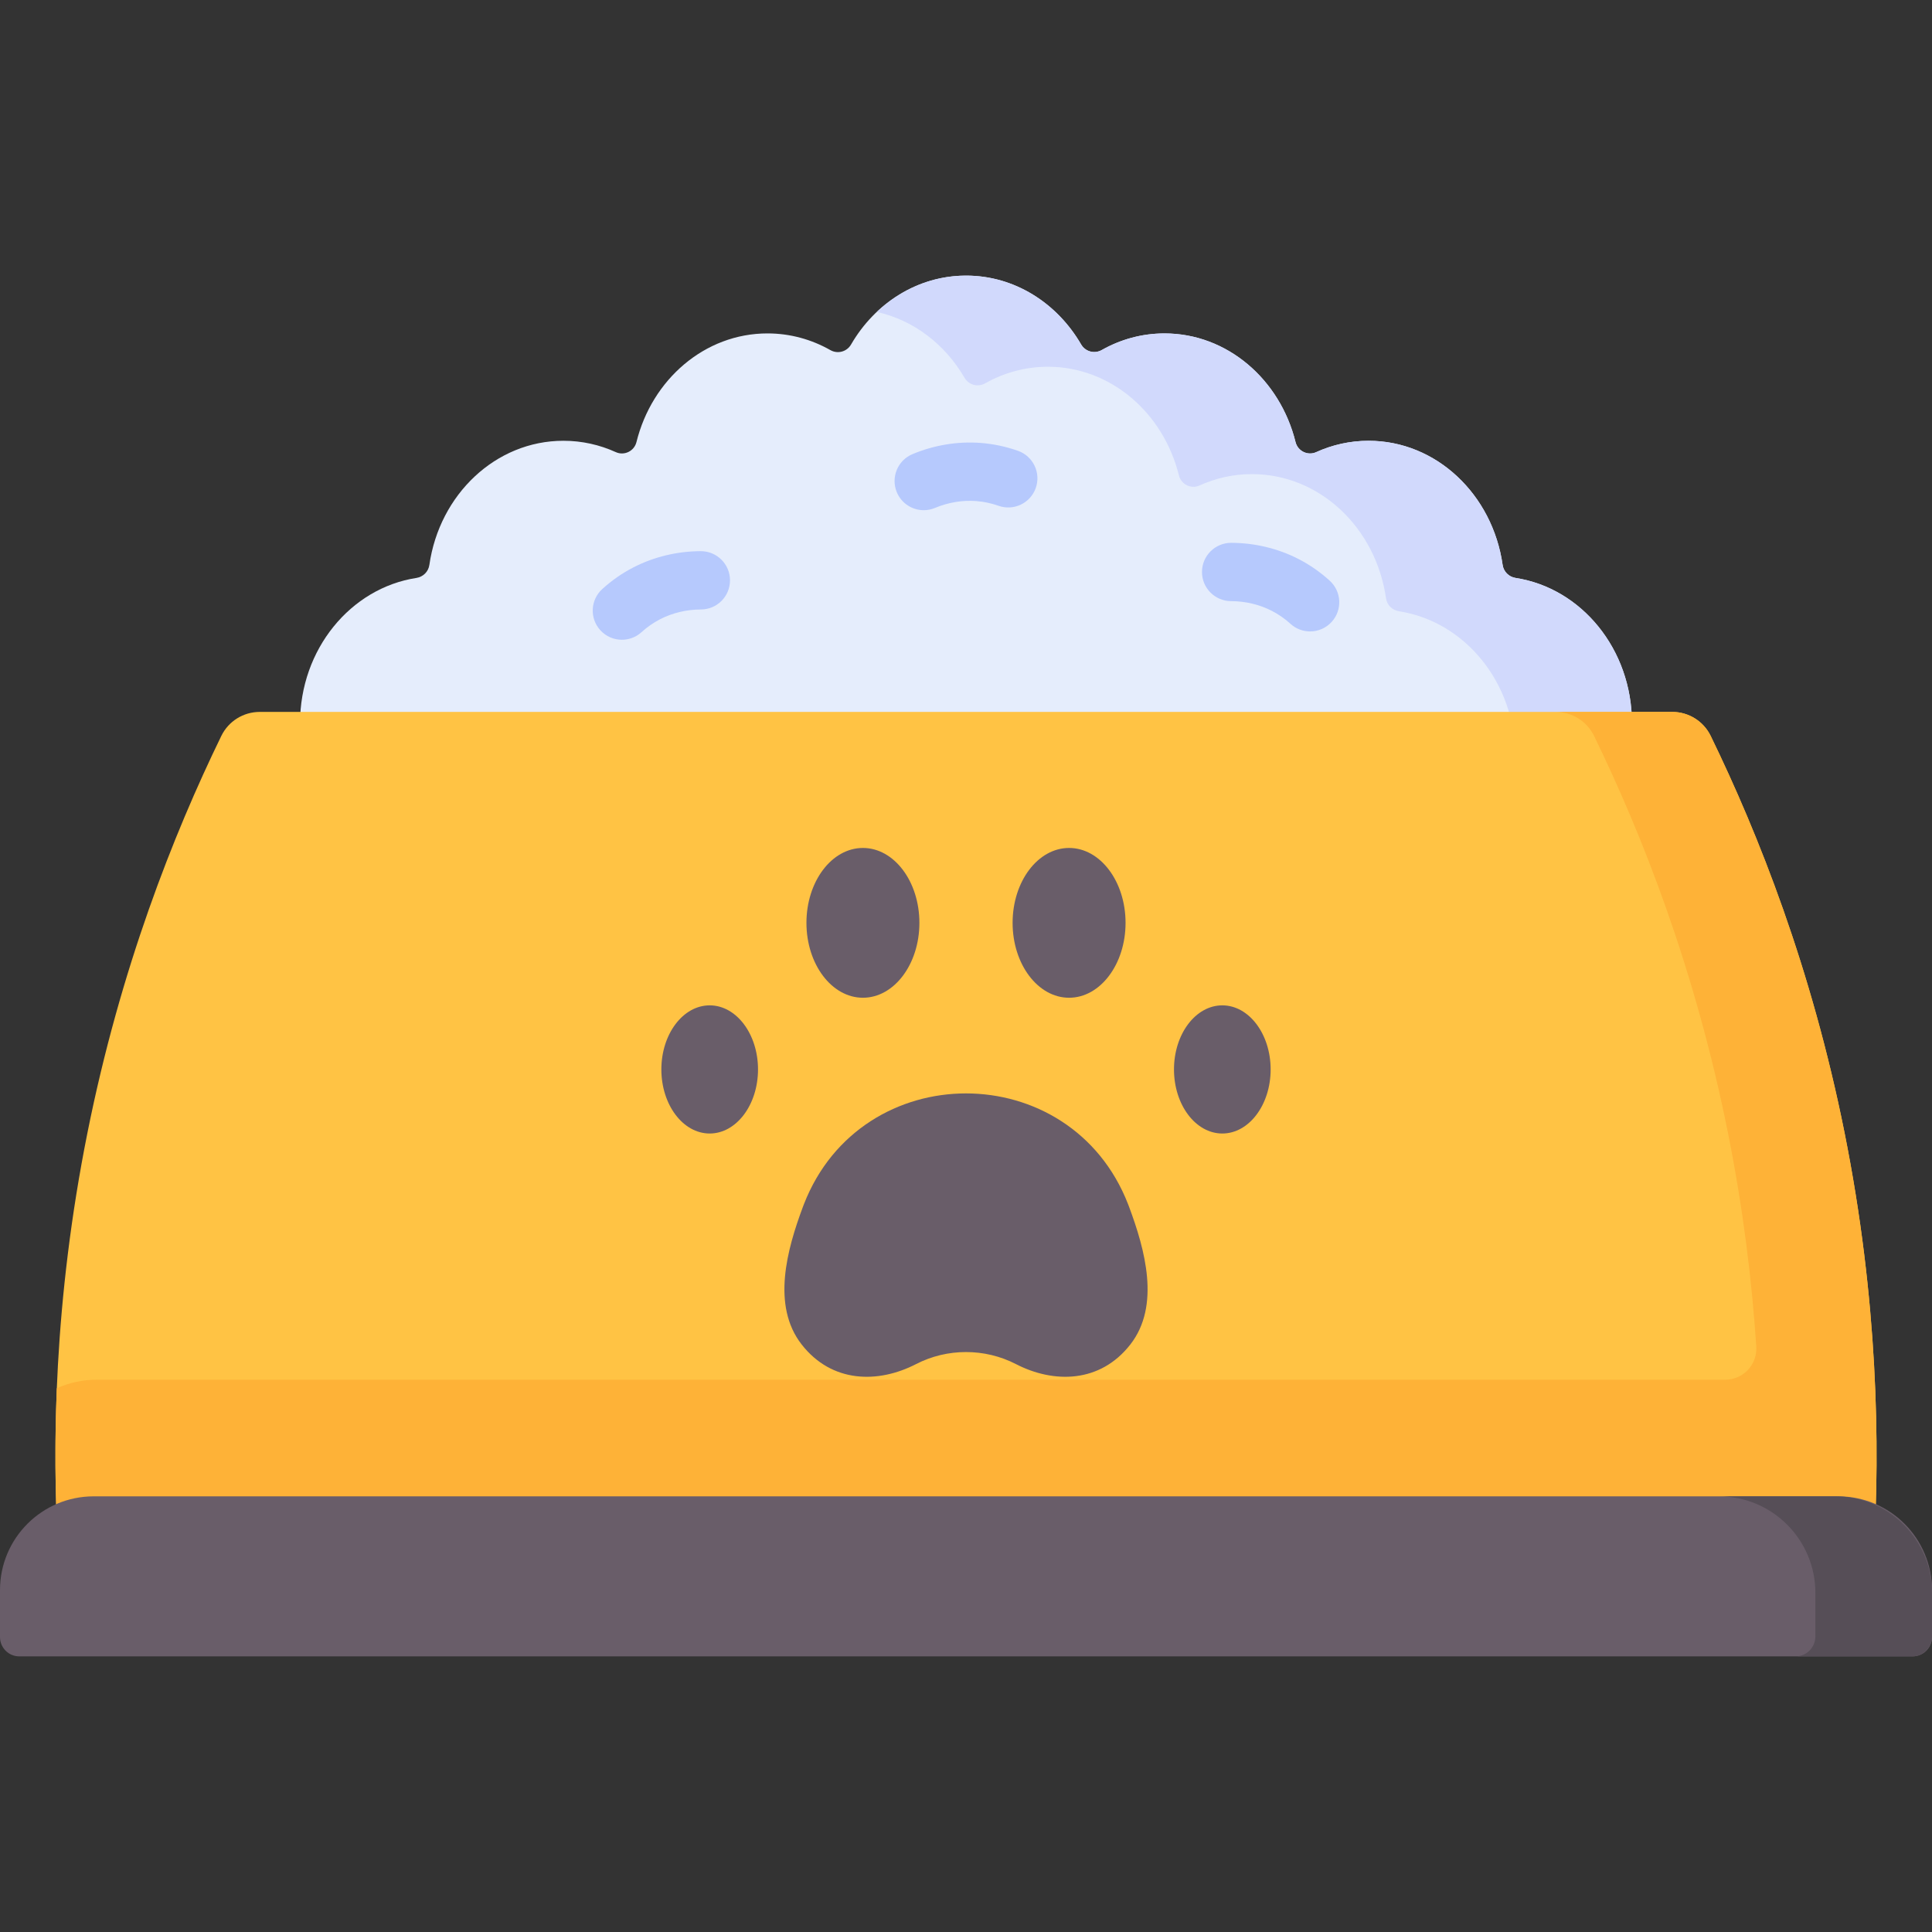 <svg id="Capa_1" enable-background="new 0 0 512 512" height="512" viewBox="0 0 512 512" width="512" xmlns="http://www.w3.org/2000/svg"><rect x="0" y="0" width="512" height="512" fill="#333333" stroke="none"/><g><path d="m396.526 230.505c19.858 0 35.956-17.403 35.956-38.87 0-19.585-13.4-35.783-30.828-38.474-1.795-.277-3.186-1.66-3.443-3.459-2.66-18.628-17.546-32.892-35.522-32.892-4.925 0-9.617 1.073-13.891 3.012-2.245 1.018-4.874-.274-5.466-2.667-4.105-16.582-18.091-28.796-34.725-28.796-5.999 0-11.654 1.589-16.627 4.398-1.936 1.094-4.36.437-5.477-1.486-6.36-10.951-17.631-18.232-30.475-18.232-12.853 0-24.13 7.291-30.488 18.255-1.117 1.927-3.545 2.585-5.483 1.486-4.982-2.823-10.651-4.422-16.665-4.422-16.634 0-30.621 12.213-34.725 28.796-.592 2.393-3.221 3.685-5.466 2.667-4.273-1.939-8.966-3.012-13.891-3.012-17.976 0-32.862 14.264-35.522 32.892-.257 1.798-1.648 3.181-3.443 3.459-17.429 2.691-30.828 18.889-30.828 38.474 0 21.467 16.098 38.87 35.956 38.87h281.053z" fill="#e5edfc"/><g><path d="m401.654 153.162c-1.795-.277-3.186-1.66-3.443-3.459-2.66-18.628-17.546-32.892-35.523-32.892-4.925 0-9.617 1.073-13.89 3.012-2.245 1.018-4.874-.274-5.466-2.667-4.105-16.582-18.091-28.796-34.725-28.796-5.999 0-11.654 1.589-16.627 4.398-1.936 1.094-4.36.437-5.477-1.486-6.36-10.951-17.631-18.232-30.475-18.232-9.068 0-17.342 3.64-23.667 9.627 9.773 2.16 18.104 8.6 23.236 17.437 1.117 1.923 3.54 2.58 5.477 1.486 4.972-2.809 10.628-4.398 16.627-4.398 16.634 0 30.62 12.213 34.725 28.796.592 2.393 3.221 3.685 5.466 2.667 4.273-1.939 8.966-3.012 13.89-3.012 17.977 0 32.862 14.264 35.523 32.892.257 1.798 1.648 3.181 3.443 3.459 17.429 2.69 30.828 18.889 30.828 38.474 0 12.101-5.116 22.909-13.136 30.038h8.085c19.858 0 35.956-17.403 35.956-38.87.002-19.585-13.398-35.784-30.827-38.474z" fill="#d1d9fc"/></g><path d="m496.547 411.683h-481.094c-1.707-28.773-1.135-67.283 7.726-111.51 8.714-43.495 22.728-78.957 35.469-105.142 1.898-3.9 5.853-6.368 10.19-6.368h374.325c4.337 0 8.292 2.468 10.19 6.368 12.741 26.185 26.754 61.647 35.469 105.142 8.86 44.227 9.433 82.737 7.725 111.51z" fill="#ffc344"/><path d="m488.821 300.173c-8.714-43.495-22.728-78.957-35.469-105.142-1.898-3.9-5.852-6.368-10.19-6.368h-30.905c4.337 0 8.292 2.468 10.19 6.368 12.741 26.185 26.755 61.647 35.469 105.142 4.051 20.221 6.359 39.23 7.517 56.672.316 4.761-3.456 8.794-8.227 8.794h-431.619c-3.754 0-7.315.815-10.527 2.267-.607 14.768-.408 28.227.2 40.147h450.574c-.062 1.218-.122 2.445-.192 3.63h30.905c1.708-28.773 1.135-67.283-7.726-111.51z" fill="#feb237"/><path d="m506.88 438.958h-501.76c-2.828 0-5.12-2.292-5.12-5.12v-12.457c0-13.717 11.12-24.837 24.837-24.837h462.326c13.717 0 24.837 11.12 24.837 24.837v12.457c0 2.828-2.292 5.12-5.12 5.12z" fill="#695d69"/><path d="m486.413 396.544h-30.905c14.131 0 25.587 11.456 25.587 25.587v11.553c0 2.913-2.362 5.275-5.275 5.275h30.905c2.913 0 5.275-2.362 5.275-5.275v-11.553c0-14.131-11.455-25.587-25.587-25.587z" fill="#564e57"/><g fill="#695d69"><g><ellipse cx="188.075" cy="283.411" rx="12.806" ry="16.982"/><ellipse cx="323.925" cy="283.411" rx="12.806" ry="16.982"/></g><g><ellipse cx="228.683" cy="244.565" rx="14.967" ry="19.848"/><ellipse cx="283.317" cy="244.565" rx="14.967" ry="19.848"/></g><path d="m213.044 319.133c15.231-39.156 70.681-39.156 85.912 0 .1.258.199.517.296.778 4.12 11.082 8.369 26.066.291 36.403-8.01 10.251-20.276 10.354-30.304 5.188-8.269-4.26-18.21-4.26-26.479 0-10.028 5.166-22.293 5.062-30.304-5.188-8.078-10.337-3.828-25.321.291-36.403.098-.261.197-.521.297-.778z"/></g><g><path d="m347.192 167.336c-1.856 0-3.717-.664-5.198-2.012-1.498-1.363-3.158-2.519-4.935-3.435-3.257-1.68-6.995-2.572-10.811-2.581-4.268-.01-7.718-3.478-7.708-7.745.01-4.261 3.468-7.708 7.726-7.708h.018c6.257.015 12.432 1.502 17.857 4.299 2.978 1.536 5.755 3.467 8.253 5.739 3.156 2.872 3.386 7.759.514 10.914-1.524 1.677-3.616 2.529-5.716 2.529z" fill="#b6c9fd"/></g><g><path d="m244.802 135.206c-3.022 0-5.892-1.785-7.131-4.748-1.646-3.937.211-8.463 4.148-10.109 5.772-2.414 12.042-3.437 18.126-2.965 3.34.26 6.648.963 9.832 2.088 4.023 1.423 6.132 5.837 4.709 9.86-1.424 4.023-5.839 6.129-9.86 4.709-1.909-.675-3.887-1.096-5.88-1.251-3.65-.286-7.445.343-10.966 1.815-.975.408-1.985.601-2.978.601z" fill="#b6c9fd"/></g><g><path d="m164.808 169.545c-2.1 0-4.192-.851-5.717-2.527-2.872-3.156-2.641-8.043.515-10.914 2.497-2.272 5.274-4.203 8.252-5.739 5.426-2.798 11.6-4.284 17.856-4.299h.019c4.259 0 7.716 3.447 7.726 7.708.01 4.267-3.441 7.735-7.708 7.745-3.816.009-7.554.901-10.811 2.581-1.777.916-3.437 2.072-4.935 3.435-1.48 1.346-3.342 2.01-5.197 2.01z" fill="#b6c9fd"/></g></g></svg>